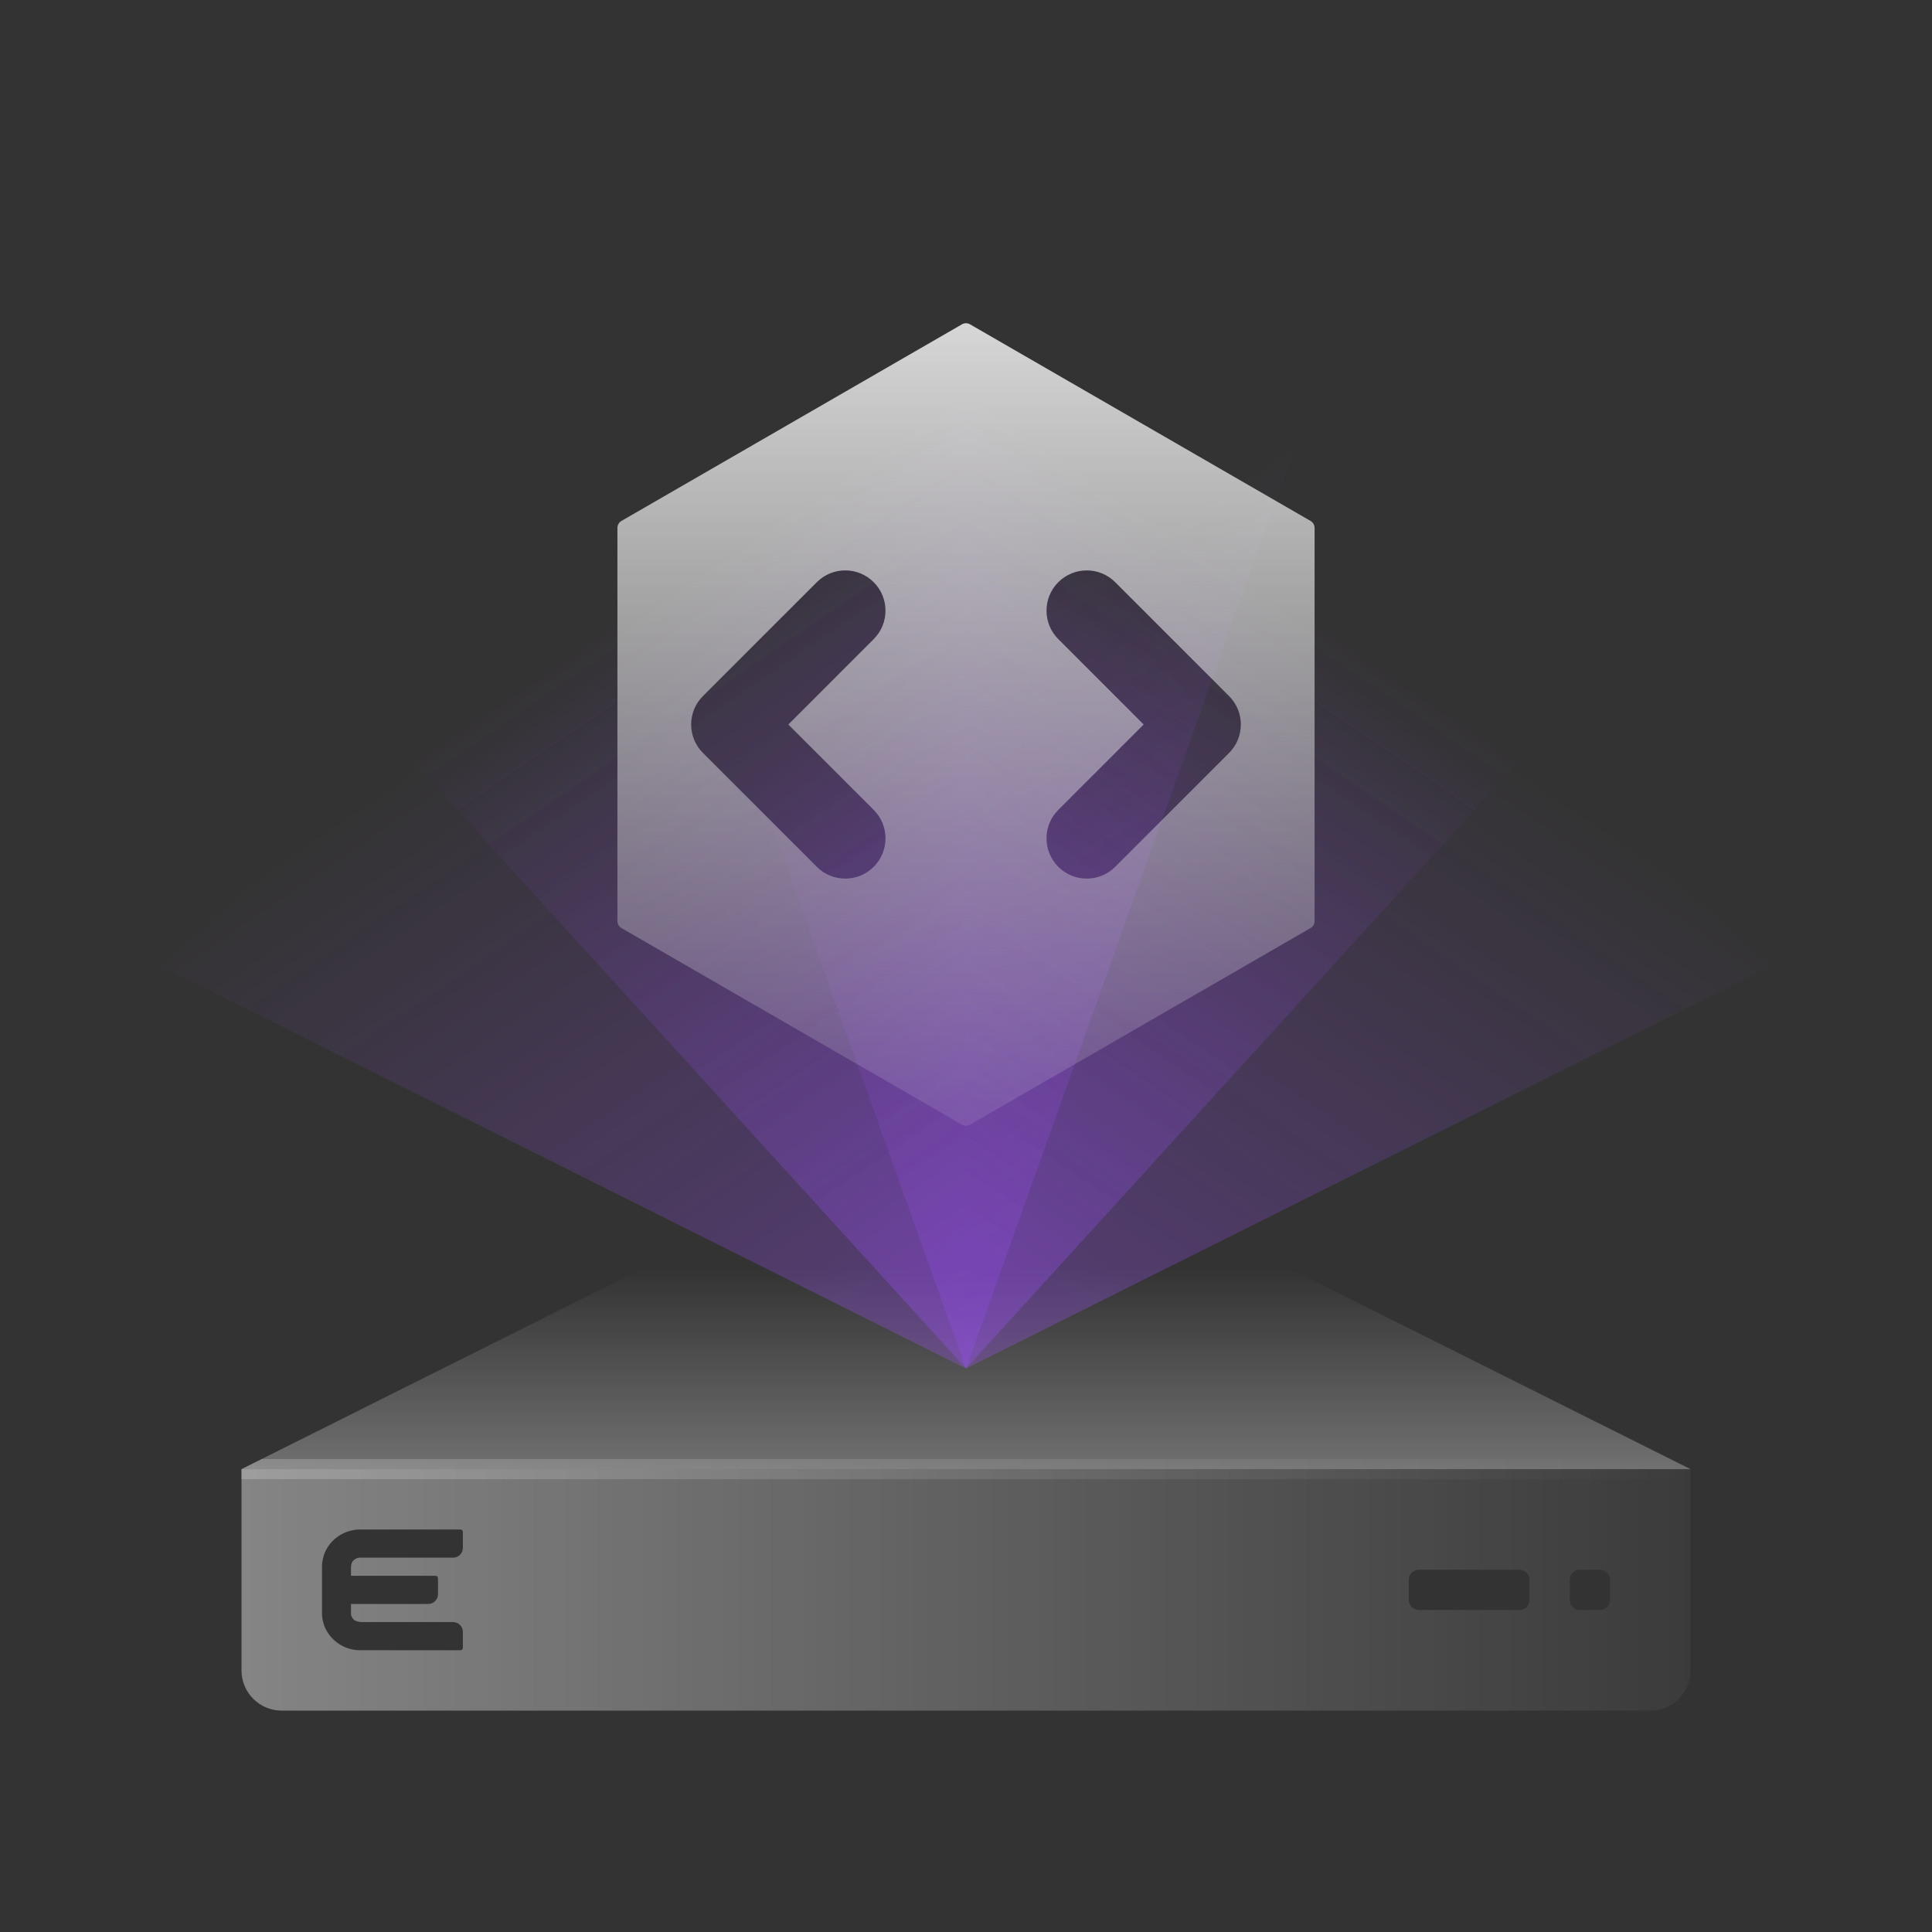 <?xml version="1.0" encoding="UTF-8"?>
<svg width="96px" height="96px" viewBox="0 0 96 96" version="1.1" xmlns="http://www.w3.org/2000/svg" xmlns:xlink="http://www.w3.org/1999/xlink">
    <rect x="0" y="0" width="96" height="96" fill="#333333" stroke="none"/>
    <title>中占位符/应用</title>
    <defs>
        <linearGradient x1="50%" y1="0%" x2="50%" y2="100%" id="linearGradient-1">
            <stop stop-color="#FFFFFF" stop-opacity="0" offset="0%"></stop>
            <stop stop-color="#FFFFFF" stop-opacity="0.3" offset="100%"></stop>
        </linearGradient>
        <linearGradient x1="100%" y1="50%" x2="0%" y2="50%" id="linearGradient-2">
            <stop stop-color="#FFFFFF" stop-opacity="0.04" offset="0%"></stop>
            <stop stop-color="#FFFFFF" stop-opacity="0.4" offset="100%"></stop>
        </linearGradient>
        <linearGradient x1="100%" y1="50%" x2="0%" y2="50%" id="linearGradient-3">
            <stop stop-color="#FFFFFF" stop-opacity="0" offset="0%"></stop>
            <stop stop-color="#FFFFFF" stop-opacity="0.2" offset="100%"></stop>
        </linearGradient>
        <linearGradient x1="45.695%" y1="38.715%" x2="75.51%" y2="100%" id="linearGradient-4">
            <stop stop-color="#A051FF" stop-opacity="0" offset="0%"></stop>
            <stop stop-color="#A051FF" stop-opacity="0.3" offset="100%"></stop>
        </linearGradient>
        <linearGradient x1="50%" y1="0%" x2="50%" y2="99.415%" id="linearGradient-5">
            <stop stop-color="#FFFFFF" stop-opacity="0.8" offset="0%"></stop>
            <stop stop-color="#FFFFFF" stop-opacity="0.1" offset="100%"></stop>
        </linearGradient>
    </defs>
    <g id="中占位符/应用" stroke="none" stroke-width="1" fill="none" fill-rule="evenodd">
        <rect id="矩形" x="0" y="0" width="96" height="96"></rect>
        <g id="编组-9" transform="translate(8, 12)">
            <path d="M24.944,51 L55.056,51 C55.677,51 56.289,51.145 56.845,51.422 L76,61 L76,61 L4,61 L23.155,51.422 C23.711,51.145 24.323,51 24.944,51 Z" id="矩形" fill="url(#linearGradient-1)"></path>
            <path d="M76,61 L76,71 C76,72.105 75.105,73 74,73 L6,73 C4.895,73 4,72.105 4,71 L4,61 L76,61 Z M14.878,64 L9.904,64 C9.745,64 9.589,64.019 9.441,64.055 C8.761,64.22 8.226,64.74 8.057,65.4 C8.02,65.544 8,65.695 8,65.85 L8,65.85 L8,68.15 C8,68.305 8.02,68.456 8.057,68.6 C8.227,69.26 8.762,69.779 9.441,69.945 C9.589,69.981 9.745,70 9.904,70 L9.904,70 L14.878,70 C14.945,70 15,69.945 15,69.878 L15,69.878 L15,69.088 C15,68.818 14.782,68.6 14.512,68.6 L14.512,68.6 L9.995,68.6 C9.902,68.599 9.715,68.58 9.605,68.5 C9.493,68.419 9.453,68.28 9.443,68.231 L9.443,68.231 L9.441,68.221 L9.441,67.7 L13.277,67.7 L13.277,67.7 L13.364,67.692 C13.592,67.651 13.765,67.452 13.765,67.212 L13.765,67.212 L13.765,66.422 C13.765,66.355 13.71,66.3 13.643,66.3 L13.643,66.3 L9.441,66.3 L9.441,65.915 C9.441,65.65 9.528,65.554 9.627,65.484 C9.686,65.441 9.762,65.412 9.839,65.4 L9.839,65.4 L9.824,65.4 L14.512,65.4 L14.512,65.4 C14.782,65.4 15,65.182 15,64.912 L15,64.912 L15,64.122 C15,64.055 14.945,64 14.878,64 L14.878,64 Z M67.5,66 L62.5,66 C62.255,66 62.05,66.177 62.008,66.41 L62,66.5 L62,67.5 C62,67.745 62.177,67.95 62.41,67.992 L62.5,68 L67.5,68 C67.745,68 67.95,67.823 67.992,67.59 L68,67.5 L68,66.5 C68,66.224 67.776,66 67.5,66 Z M71.5,66 L70.5,66 C70.255,66 70.05,66.177 70.008,66.41 L70,66.5 L70,67.5 C70,67.745 70.177,67.95 70.41,67.992 L70.5,68 L71.5,68 C71.745,68 71.95,67.823 71.992,67.59 L72,67.5 L72,66.5 C72,66.224 71.776,66 71.5,66 Z" id="形状结合" fill="url(#linearGradient-2)"></path>
            <polygon id="矩形" fill="url(#linearGradient-3)" points="5.002 60.5 74.999 60.5 76 61 76 61.5 4 61.5 4 61"></polygon>
            <g id="编组-8" transform="translate(0, 0)" fill="url(#linearGradient-4)">
                <polygon id="路径-11" points="40 56 1.8196139e-12 36 40 -4.56883205e-13"></polygon>
                <polygon id="路径-11备份" transform="translate(60, 28) scale(-1, 1) translate(-60, -28) " points="80 56 40 36 80 -4.56883205e-13"></polygon>
                <polygon id="路径-11备份-2" points="40 56 1.02173825e-12 12.062 40 -4.56883205e-13"></polygon>
                <polygon id="路径-11备份-4" points="40 56 20 9.64783808e-14 60 6.32134339e-13"></polygon>
                <polygon id="路径-11备份-3" transform="translate(60, 28) scale(-1, 1) translate(-60, -28) " points="80 56 40 12.062 80 -4.56883205e-13"></polygon>
            </g>
            <g id="二级导航/应用开发" transform="translate(16, 0)">
                <rect id="矩形" x="0" y="0" width="48" height="48"></rect>
                <path d="M24.2,4.115 L41.121,13.885 C41.244,13.956 41.321,14.088 41.321,14.231 L41.321,33.769 C41.321,33.912 41.244,34.044 41.121,34.115 L24.2,43.885 C24.076,43.956 23.924,43.956 23.8,43.885 L6.879,34.115 C6.756,34.044 6.679,33.912 6.679,33.769 L6.679,14.231 C6.679,14.088 6.756,13.956 6.879,13.885 L23.8,4.115 C23.924,4.044 24.076,4.044 24.2,4.115 Z M31.414,16.929 C30.633,16.148 29.367,16.148 28.586,16.929 C27.805,17.71 27.805,18.976 28.586,19.757 L28.586,19.757 L32.828,24 L28.586,28.243 C27.805,29.024 27.805,30.29 28.586,31.071 C29.367,31.852 30.633,31.852 31.414,31.071 L31.414,31.071 L37.071,25.414 C37.852,24.633 37.852,23.367 37.071,22.586 L37.071,22.586 Z M16.586,16.929 L10.929,22.586 C10.148,23.367 10.148,24.633 10.929,25.414 L16.586,31.071 C17.367,31.852 18.633,31.852 19.414,31.071 C20.195,30.29 20.195,29.024 19.414,28.243 L15.172,24.001 L19.414,19.757 C20.195,18.976 20.195,17.71 19.414,16.929 C18.633,16.148 17.367,16.148 16.586,16.929 Z" id="形状结合" fill="url(#linearGradient-5)"></path>
            </g>
        </g>
    </g>
</svg>